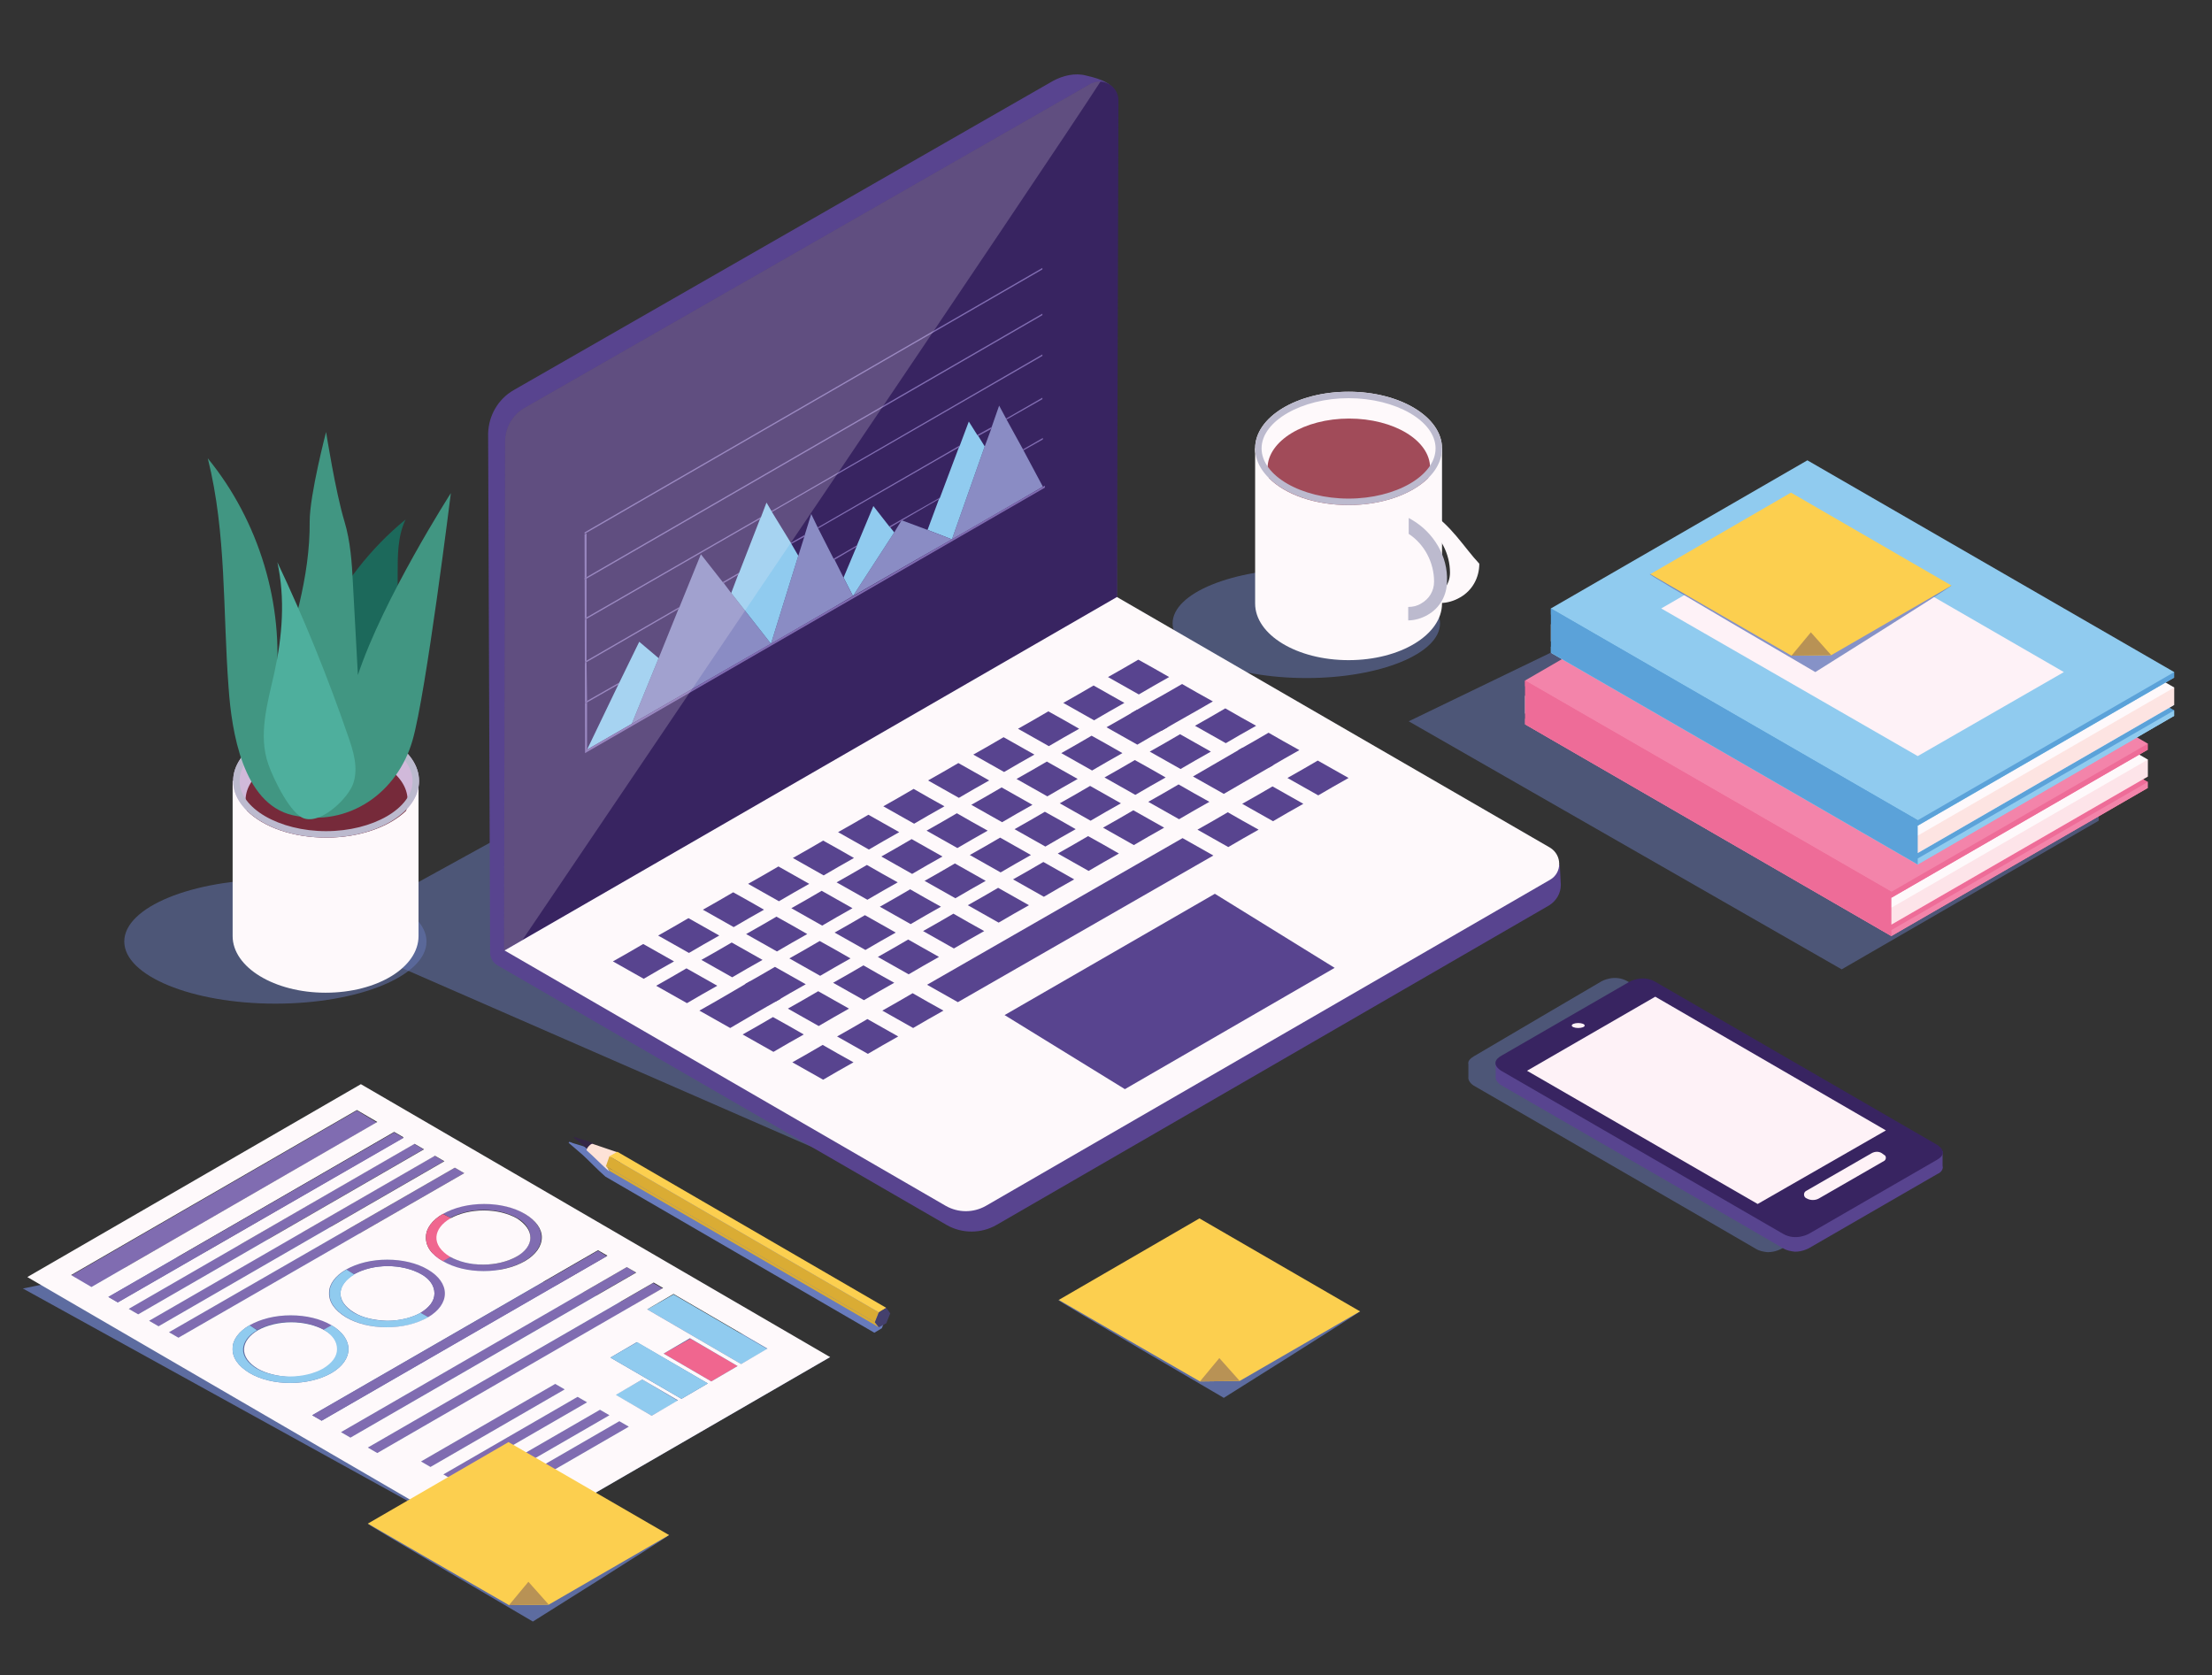 <?xml version="1.0" encoding="utf-8"?>
<!-- Generator: Adobe Illustrator 19.0.0, SVG Export Plug-In . SVG Version: 6.00 Build 0)  -->
<svg version="1.1" id="Layer_1" xmlns="http://www.w3.org/2000/svg" xmlns:xlink="http://www.w3.org/1999/xlink" x="0px" y="0px"
	 viewBox="0 0 445 337" style="enable-background:new 0 0 445 337;" xml:space="preserve">
<rect x="0" y="0" width="445" height="337" fill="#333333" stroke="none"/>
<style type="text/css">
	.st0{opacity:0.5;fill:#687BBC;}
	.st1{fill:#58448F;}
	.st2{fill:#382461;}
	.st3{fill:#FEF2F7;}
	.st4{opacity:0.8;fill:#687BBC;}
	.st5{fill:#FCCF4F;}
	.st6{fill:#B89255;}
	.st7{fill:#F384AA;}
	.st8{fill:#EE6C98;}
	.st9{fill:#FDE4E9;}
	.st10{fill:#FEF9FB;}
	.st11{fill:#90CBEF;}
	.st12{fill:#5BA2D9;}
	.st13{fill:#FDE4E2;}
	.st14{fill:#687BBC;}
	.st15{enable-background:new    ;}
	.st16{fill:#342646;}
	.st17{fill:#FDE2D7;}
	.st18{fill:#44406D;}
	.st19{fill:#DAAC34;}
	.st20{fill:#806CB1;}
	.st21{fill:#F0668F;}
	.st22{fill:#D1B9DA;}
	.st23{fill:#762A3A;}
	.st24{fill:#BCBACE;}
	.st25{fill:#1C695B;}
	.st26{fill:#419682;}
	.st27{fill:#4EAF9D;}
	.st28{fill:#A14B59;}
	.st29{fill:#8A8CC4;}
	.st30{opacity:0.2;fill:#FEF9FB;}
</style>
<g>
	<path class="st0" d="M385.2,232.1c0.1-0.2,0-0.4,0-0.6v0l0,0c-0.2-0.7-1.1-1.3-1.1-1.3s-54.2-31.3-56.7-32.8c-2.6-1.5-5.2,0-5.2,0
		S299,211,296.5,212.5c-1,0.6-1.2,1.1-1.1,1.6v2.6c-0.1,1,1.1,1.7,1.1,1.7s54.2,31.3,56.7,32.8c0.8,0.5,1.6,0.6,2.4,0.7l0,0l0,0
		c1.6,0,2.8-0.7,2.8-0.7l23.2-13.4c0,0,0,0,2.6-1.5c0.7-0.4,1-0.8,1.1-1.2h0v0c0.1-0.2,0-0.4,0-0.6V232.1z"/>
	<g>
		<g>
			<path class="st1" d="M390.8,235.1c0.1-0.2,0-0.4,0-0.6v-2.9l-6.1-1.2c-13.5-7.8-49.6-28.7-51.7-29.9c-2.6-1.5-5.2,0-5.2,0
				s-17.8,10.3-23.9,13.8l-3-0.6v2.9c-0.1,1,1.1,1.7,1.1,1.7s54.2,31.3,56.7,32.8c0.8,0.5,1.6,0.6,2.4,0.7l0,0l0,0
				c1.6,0,2.8-0.7,2.8-0.7l23.2-13.4c0,0,0,0,2.6-1.5C390.4,235.9,390.7,235.5,390.8,235.1L390.8,235.1L390.8,235.1z"/>
			<path class="st2" d="M387.1,234.8l-23.2,13.4c0,0-2.6,1.5-5.2,0c-2.6-1.5-56.7-32.8-56.7-32.8s-2.6-1.5,0-3
				c2.6-1.5,25.8-14.9,25.8-14.9s2.6-1.5,5.2,0c2.6,1.5,56.7,32.8,56.7,32.8s2.6,1.5,0,3C387.1,234.8,387.1,234.8,387.1,234.8z"/>
			<polygon class="st3" points="379.4,227.4 333,200.5 307.2,215.4 353.6,242.2 			"/>
			<path class="st3" d="M379,232.3l-0.4-0.3c-0.6-0.4-1.4-0.4-2.1,0l-13.2,7.6c-0.5,0.3-0.5,1.1,0,1.4l0.2,0.1
				c0.7,0.4,1.7,0.4,2.4,0l13.2-7.6C379.5,233.2,379.5,232.5,379,232.3z"/>
			<ellipse class="st3" cx="317.5" cy="206.3" rx="1.3" ry="0.5"/>
		</g>
	</g>
</g>
<polygon class="st0" points="422.2,156.3 348.4,113.7 283.4,145.1 370.5,195 422.2,165.1 422.2,164 421.2,163.4 422.2,162.9 
	422.2,159.4 420.4,158.4 422.2,157.4 "/>
<g>
	<path class="st4" d="M273.6,263.8c-0.6,0.6-27.4,17.4-27.4,17.4s-34.5-20.1-33.3-19.7C214.2,261.8,273.6,263.8,273.6,263.8z"/>
	<polygon class="st5" points="273.6,263.8 241.3,245.1 213,261.5 241.4,277.9 249.4,277.8 	"/>
	<polygon class="st6" points="245.3,273.2 249.4,277.8 241.4,277.9 	"/>
</g>
<g>
	<g>
		<polygon class="st7" points="432.1,158.5 358.4,115.9 306.8,145.7 380.5,188.3 		"/>
		<polygon class="st7" points="306.8,144.6 306.8,145.7 380.5,188.3 432.1,158.5 432.1,157.3 		"/>
		<g>
			<polygon class="st8" points="432.1,157.3 358.4,114.8 306.8,144.6 380.5,187.1 			"/>
		</g>
	</g>
	<g>
		<polygon class="st7" points="432.1,156.2 358.4,113.7 306.8,143.5 380.5,186 		"/>
		<polygon class="st9" points="306.8,140 306.8,143.5 380.5,186 432.1,156.2 432.1,152.8 		"/>
		<g>
			<polygon class="st10" points="432.1,152.8 358.4,110.2 306.8,140 380.5,182.6 			"/>
		</g>
	</g>
	<g>
		<polygon class="st7" points="432.1,150.8 358.4,108.2 306.8,138 380.5,180.6 		"/>
		<polygon class="st8" points="306.8,136.9 306.8,138 380.5,180.6 432.1,150.8 432.1,149.6 		"/>
		<g>
			<polygon class="st7" points="432.1,149.6 358.4,107 306.8,136.9 380.5,179.4 			"/>
		</g>
	</g>
	<polygon class="st8" points="380.5,179.4 380.5,188.3 306.8,145.7 306.8,136.9 	"/>
</g>
<g>
	<g>
		<polygon class="st11" points="437.4,144 363.6,101.5 312,131.3 385.8,173.9 		"/>
		<polygon class="st11" points="312,130.1 312,131.3 385.8,173.9 437.4,144 437.4,142.9 		"/>
		<g>
			<polygon class="st12" points="437.4,142.9 363.6,100.3 312,130.1 385.8,172.7 			"/>
		</g>
	</g>
	<g>
		<polygon class="st11" points="437.4,141.8 363.6,99.2 312,129 385.8,171.6 		"/>
		<polygon class="st13" points="312,125.6 312,129 385.8,171.6 437.4,141.8 437.4,138.3 		"/>
		<g>
			<polygon class="st10" points="437.4,138.3 363.6,95.8 312,125.6 385.8,168.1 			"/>
		</g>
	</g>
	<g>
		<polygon class="st11" points="437.4,136.3 363.6,93.7 312,123.6 385.8,166.1 		"/>
		<polygon class="st12" points="312,122.4 312,123.6 385.8,166.1 437.4,136.3 437.4,135.2 		"/>
		<g>
			<polygon class="st11" points="437.4,135.2 363.6,92.6 312,122.4 385.8,165 			"/>
			<polygon class="st3" points="334.2,122.4 363.6,105.4 415.2,135.2 385.8,152.1 			"/>
		</g>
	</g>
	<polygon class="st12" points="385.8,165 385.8,173.9 312,131.3 312,122.4 	"/>
</g>
<g>
	<path class="st14" d="M114.4,229.9c0-0.1,0.1-0.1,0.1-0.2c0.1,0,0.3,0.1,0.4,0.1c0.1,0.1,0.3,0.1,0.5,0.2c0.3,0.1,0.7,0.2,1,0.3
		c0.3,0.1,0.7,0.2,1,0.3c0.1,0.1,0.3,0.1,0.5,0.2c0.2,0.1,0.3,0.1,0.5,0.2v0l0,0c0.1,0.1,4.4,1.4,4.9,1.7l0,0l0,0c0,0,0,0,0,0l0,0
		l54.1,31.4l0.8,1.1l-0.8,2l-1.5,0.9l-54.1-31.4l0,0c-1.5-1.3-3.1-3-4.5-4.3C116.3,231.5,115.3,230.7,114.4,229.9z"/>
	<g>
		<g>
			<g class="st15">
				<path class="st16" d="M115.5,228.7c0.1,0,0.3,0.1,0.4,0.1c0.1,0.1,0.3,0.1,0.5,0.2c0.3,0.1,0.7,0.2,1,0.3c0.3,0.1,0.7,0.2,1,0.3
					c0.1,0.1,0.3,0.1,0.5,0.2c0.2,0.1,0.3,0.1,0.5,0.2l-1.1,1.3c-0.9-0.8-1.8-1.6-2.8-2.4C115.4,228.9,115.4,228.8,115.5,228.7z"/>
				<path class="st17" d="M119.2,230.1c0.2,0.1,4.8,1.6,5,1.7c-0.1,0.2-0.2,0.2-0.5,0.4c-0.7,0.4-1.5,1.4-1.5,2.2
					c0,0.4,0.2,1.1,0.4,1.3c-1.5-1.3-3.1-3-4.6-4.3C118,230.9,118.9,230,119.2,230.1z"/>
				<g>
					<path class="st18" d="M122.3,234.4c0,0.9,0.6,1.2,1.3,0.8c0.7-0.4,1.4-1.5,1.4-2.3c0-0.9-0.6-1.2-1.3-0.8
						C122.9,232.5,122.3,233.5,122.3,234.4z"/>
				</g>
			</g>
		</g>
		<g>
			<g class="st15">
				<g>
					<polygon class="st19" points="176,266 121.9,234.6 122.7,235.6 176.8,267 					"/>
				</g>
				<g>
					<polygon class="st19" points="176.8,264 122.6,232.6 121.9,234.6 176,266 					"/>
				</g>
				<g>
					<polygon class="st5" points="178.3,263.1 124.2,231.7 122.6,232.6 176.8,264 					"/>
				</g>
				<g>
					<polygon class="st18" points="176.8,264 176,266 176.8,267 178.3,266.2 179.1,264.2 178.3,263.1 					"/>
				</g>
			</g>
		</g>
	</g>
</g>
<g>
	<polygon class="st4" points="99.9,311.8 4.6,259.2 66.7,246.7 167,273 	"/>
	<g>
		<g>
			<path class="st20" d="M96.3,246.6c0.8-0.5,2-0.4,2.8,0c0.8,0.4,0.8,1.1,0,1.6c-0.8,0.5-2,0.4-2.8,0
				C95.6,247.7,95.5,247.1,96.3,246.6z M98.3,247.1c-0.4-0.2-0.9-0.3-1.3-0.1c-0.3,0.2-0.3,0.5,0.1,0.8c0.4,0.3,1,0.3,1.3,0.1
				C98.7,247.6,98.7,247.3,98.3,247.1"/>
		</g>
		<g class="st15">
			<g>
				<path class="st10" d="M97.1,247.7c0.4,0.3,1,0.3,1.3,0.1c0.3-0.2,0.3-0.5-0.1-0.7c-0.4-0.2-0.9-0.3-1.3-0.1
					C96.6,247.2,96.7,247.5,97.1,247.7z"/>
			</g>
			<g>
				<polygon class="st20" points="93.2,248.4 92.3,248.9 101.6,249.9 102.4,249.4 				"/>
			</g>
			<g>
				<path class="st10" d="M97.7,250.6c-0.4-0.3-1-0.3-1.3-0.1c-0.3,0.2-0.3,0.5,0.1,0.7c0.4,0.2,0.9,0.3,1.3,0.1
					C98.2,251.2,98.2,250.8,97.7,250.6z"/>
			</g>
			<g>
				<path class="st20" d="M90.6,252.8l-1.6,0.9c2.2,1.3,5.1,2,8.2,2c3.1,0,6-0.7,8.3-2c2.2-1.3,3.4-3,3.4-4.8c0-1.8-1.2-3.5-3.4-4.8
					c-2.2-1.3-5.1-2-8.2-2c-3.1,0-6,0.7-8.3,2l1.6,0.9c1.8-1,4.2-1.6,6.7-1.6c2.5,0,4.9,0.6,6.7,1.6c1.8,1,2.7,2.4,2.7,3.9
					c0,1.5-1,2.8-2.8,3.9c-1.8,1-4.2,1.6-6.7,1.6C94.7,254.4,92.4,253.9,90.6,252.8z"/>
			</g>
			<g>
				<polygon class="st20" points="14.3,256.6 18.4,258.9 75.8,225.8 71.8,223.4 				"/>
			</g>
			<g>
				<path class="st10" d="M77.8,258.9c0.4,0.3,1,0.3,1.3,0.1c0.3-0.2,0.3-0.5-0.1-0.7c-0.4-0.2-0.9-0.3-1.3-0.1
					C77.3,258.3,77.3,258.7,77.8,258.9z"/>
			</g>
			<g>
				<path class="st10" d="M71.2,264c-1.8-1.1-2.8-2.5-2.7-4c0.1-1.4,1.1-2.7,2.8-3.7c1.8-1,4.2-1.6,6.7-1.6c2.5,0,4.9,0.6,6.7,1.6
					c1.8,1,2.7,2.4,2.7,3.9c0,1.5-1,2.8-2.8,3.9c-1.8,1-4.2,1.6-6.7,1.6C75.3,265.6,72.9,265.1,71.2,264z"/>
			</g>
			<g>
				<path class="st10" d="M78.4,261.8c-0.4-0.3-1-0.3-1.3-0.1c-0.3,0.2-0.3,0.5,0.1,0.7c0.4,0.2,0.9,0.3,1.3,0.1
					C78.8,262.3,78.8,262,78.4,261.8z"/>
			</g>
			<g>
				<polygon class="st20" points="25.9,263.3 27.8,264.4 85.2,231.2 83.3,230.1 				"/>
			</g>
			<g>
				<polygon class="st20" points="30,265.7 31.9,266.8 89.3,233.6 87.4,232.5 				"/>
			</g>
			<g>
				<path class="st20" d="M69.7,255.4l1.6,0.9c-1.7,1-2.7,2.3-2.8,3.7c-0.1,1.5,0.9,2.9,2.7,4c-1.8-1.1-2.8-2.5-2.7-4
					c0.1-1.4,1.1-2.7,2.8-3.7c1.8-1,4.2-1.6,6.7-1.6c2.5,0,4.9,0.6,6.7,1.6c1.8,1,2.7,2.4,2.7,3.9c0,1.5-1,2.8-2.8,3.9l1.6,0.9
					c-2.2,1.3-5.1,2-8.3,2c-3.1,0-6-0.7-8.2-2c2.2,1.3,5.1,2,8.2,2c3.1,0,6-0.7,8.3-2c2.2-1.3,3.4-3,3.4-4.8c0-1.8-1.2-3.5-3.4-4.8
					c-2.2-1.3-5.1-2-8.2-2S71.9,254.1,69.7,255.4z"/>
			</g>
			<g>
				<path class="st11" d="M69.7,255.4c-2.1,1.2-3.4,2.9-3.4,4.6c-0.1,1.9,1.1,3.6,3.4,5c2.2,1.3,5.1,2,8.2,2c3.1,0,6-0.7,8.3-2
					l-1.6-0.9c-1.8,1-4.2,1.6-6.7,1.6c-2.5,0-4.9-0.6-6.7-1.6c-1.8-1.1-2.8-2.5-2.7-4c0.1-1.4,1.1-2.7,2.8-3.7L69.7,255.4z"/>
			</g>
			<g>
				<polygon class="st20" points="34,268 35.9,269.1 93.4,236 91.5,234.9 				"/>
			</g>
			<g>
				<path class="st10" d="M58.4,270.1c0.4,0.3,1,0.3,1.3,0.1c0.3-0.2,0.3-0.5-0.1-0.7c-0.4-0.2-0.9-0.3-1.3-0.1
					C58,269.5,58,269.8,58.4,270.1z"/>
			</g>
			<g>
				<path class="st10" d="M51.8,275.3c-1.8-1.1-2.8-2.5-2.7-4c0.1-1.4,1.1-2.7,2.8-3.7c1.8-1,4.2-1.6,6.7-1.6c2.5,0,4.9,0.6,6.7,1.6
					c1.8,1,2.7,2.4,2.7,3.9c0,1.5-1,2.8-2.8,3.9c-1.8,1-4.2,1.6-6.7,1.6C55.9,276.9,53.5,276.3,51.8,275.3z"/>
			</g>
			<g>
				<path class="st10" d="M59,272.9c-0.4-0.3-1-0.3-1.3-0.1c-0.3,0.2-0.3,0.5,0.1,0.8c0.4,0.2,0.9,0.3,1.3,0.1
					C59.5,273.5,59.5,273.2,59,272.9z"/>
			</g>
			<g>
				<polygon class="st11" points="130.2,263.4 149.1,274.4 154.4,271.4 135.5,260.4 				"/>
			</g>
			<g>
				<path class="st20" d="M50.2,266.6l1.6,0.9c-1.7,1-2.7,2.3-2.8,3.7c-0.1,1.5,0.9,2.9,2.7,4c-1.8-1.1-2.8-2.5-2.7-4
					c0.1-1.4,1.1-2.7,2.8-3.7c1.8-1,4.2-1.6,6.7-1.6c2.5,0,4.9,0.6,6.7,1.6l1.6-0.9c-2.2-1.3-5.1-2-8.2-2
					C55.4,264.6,52.4,265.3,50.2,266.6z"/>
			</g>
			<g>
				<polygon class="st21" points="133.5,272.3 143.1,277.9 148.4,274.8 138.9,269.3 				"/>
			</g>
			<g>
				<polygon class="st11" points="123.8,280.6 131.1,284.8 136.4,281.8 129.2,277.5 				"/>
			</g>
			<g>
				<polygon class="st20" points="68.6,288.1 70.5,289.2 127.9,256 126.1,254.9 				"/>
			</g>
			<g>
				<polygon class="st20" points="74,291.2 75.9,292.3 133.3,259.2 131.4,258.1 				"/>
			</g>
			<g>
				<polygon class="st20" points="84.7,294 86.6,295.1 113.6,279.5 111.7,278.4 				"/>
			</g>
			<g>
				<polygon class="st20" points="89.2,296.6 91.1,297.7 118.1,282.1 116.2,281 				"/>
			</g>
			<g>
				<polygon class="st20" points="93.7,299.2 95.6,300.3 122.6,284.7 120.7,283.6 				"/>
			</g>
			<g>
				<polygon class="st20" points="97.6,301.5 99.5,302.6 126.5,287 124.6,285.9 				"/>
			</g>
			<g>
				<path class="st10" d="M167,273l-67.1,38.8L5.5,256.9l67.1-38.8L167,273z M86.1,255.4c-2.2-1.3-5.1-2-8.2-2c-3.1,0-6,0.7-8.3,2
					c-2.1,1.2-3.4,2.9-3.4,4.6c-0.1,1.9,1.1,3.6,3.4,5c2.2,1.3,5.1,2,8.2,2c3.1,0,6-0.7,8.3-2c2.2-1.3,3.4-3,3.4-4.8
					C89.5,258.4,88.3,256.7,86.1,255.4 M66.7,266.6c-2.2-1.3-5.1-2-8.2-2c-3.1,0-6,0.7-8.3,2c-2.1,1.2-3.4,2.9-3.4,4.6
					c-0.1,1.9,1.1,3.6,3.4,5c2.2,1.3,5.1,2,8.2,2c3.1,0,6-0.7,8.3-2c2.2-1.3,3.4-3,3.4-4.8C70.1,269.6,68.9,267.9,66.7,266.6
					 M105.6,244.2c-2.2-1.3-5.1-2-8.2-2c-3.1,0-6,0.7-8.3,2c-2.1,1.2-3.4,2.9-3.4,4.6c-0.1,1.9,1.1,3.6,3.4,4.9c2.2,1.3,5.1,2,8.2,2
					c3.1,0,6-0.7,8.3-2c2.2-1.3,3.4-3,3.4-4.8C109,247.2,107.8,245.5,105.6,244.2 M18.4,258.9l57.5-33.2l-4.1-2.4l-57.5,33.2
					L18.4,258.9 M31.9,266.8l57.5-33.2l-1.9-1.1L30,265.7L31.9,266.8 M23.7,262l57.5-33.2l-1.9-1.1l-57.5,33.2L23.7,262 M27.8,264.4
					l57.5-33.2l-1.9-1.1l-57.5,33.2L27.8,264.4 M35.9,269.1L93.4,236l-1.9-1.1L34,268L35.9,269.1 M75.9,292.3l57.5-33.2l-1.9-1.1
					L74,291.2L75.9,292.3 M70.5,289.2l57.5-33.2l-1.9-1.1l-57.5,33.2L70.5,289.2 M64.7,285.8l57.5-33.2l-1.9-1.1l-57.5,33.2
					L64.7,285.8 M149.1,274.4l5.3-3.1l-18.9-11l-5.3,3.1L149.1,274.4 M137.1,281.4l5.3-3.1l-14.3-8.3l-5.3,3.1L137.1,281.4
					 M143.1,277.9l5.3-3.1l-9.6-5.6l-5.3,3.1L143.1,277.9 M91.1,297.7l27-15.6l-1.9-1.1l-27,15.6L91.1,297.7 M86.6,295.1l27-15.6
					l-1.9-1.1l-27,15.6L86.6,295.1 M95.6,300.3l27-15.6l-1.9-1.1l-27,15.6L95.6,300.3 M99.5,302.6l27-15.6l-1.9-1.1l-27,15.6
					L99.5,302.6 M131.1,284.8l5.3-3.1l-7.2-4.2l-5.3,3.1L131.1,284.8"/>
			</g>
			<g>
				<path class="st21" d="M89.1,244.2c-2.1,1.2-3.4,2.9-3.4,4.6c-0.1,1.9,1.1,3.6,3.4,4.9l1.6-0.9c-1.8-1.1-2.8-2.5-2.7-4
					c0.1-1.4,1.1-2.7,2.8-3.7L89.1,244.2z"/>
			</g>
			<g>
				<path class="st10" d="M106.7,249c0-1.5-1-2.8-2.7-3.9c-1.8-1-4.1-1.6-6.7-1.6c-2.5,0-4.9,0.6-6.7,1.6c-1.7,1-2.7,2.3-2.8,3.7
					c-0.1,1.5,0.9,2.9,2.7,4c1.8,1,4.1,1.6,6.7,1.6c2.5,0,4.9-0.6,6.7-1.6C105.7,251.8,106.7,250.4,106.7,249z"/>
			</g>
			<g>
				<polygon class="st20" points="21.8,260.9 23.7,262 81.2,228.9 79.3,227.8 				"/>
			</g>
			<g>
				<path class="st11" d="M50.2,266.6c-2.1,1.2-3.4,2.9-3.4,4.6c-0.1,1.9,1.1,3.6,3.4,5c2.2,1.3,5.1,2,8.2,2c3.1,0,6-0.7,8.3-2
					c2.2-1.3,3.4-3,3.4-4.8c0-1.8-1.2-3.5-3.4-4.8l-1.6,0.9c1.8,1,2.7,2.4,2.7,3.9c0,1.5-1,2.8-2.8,3.9c-1.8,1-4.2,1.6-6.7,1.6
					c-2.5,0-4.9-0.6-6.7-1.6c-1.8-1.1-2.8-2.5-2.7-4c0.1-1.4,1.1-2.7,2.8-3.7L50.2,266.6z"/>
			</g>
			<g>
				<polygon class="st11" points="122.8,273.1 137.1,281.4 142.4,278.3 128.2,270 				"/>
			</g>
			<g>
				<polygon class="st20" points="62.8,284.7 64.7,285.8 122.1,252.7 120.3,251.6 				"/>
			</g>
		</g>
	</g>
</g>
<path class="st0" d="M190.5,242.6L65.2,187.9l126-69.4c0,0,130.3,55.9,120.7,58.5C302.3,179.6,190.5,242.6,190.5,242.6z"/>
<ellipse class="st0" cx="262.8" cy="125.4" rx="26.9" ry="11"/>
<g>
	<ellipse class="st0" cx="55.4" cy="189.4" rx="30.4" ry="12.5"/>
	<g>
		<g>
			<g>
				<path class="st10" d="M71.6,148.8l-24.8,8.3v31.2c0,6.3,8.4,11.4,18.7,11.4c10.4,0,18.7-5.1,18.7-11.4v-31.2L71.6,148.8z"/>
				<ellipse class="st22" cx="65.6" cy="157.1" rx="18.7" ry="11.4"/>
				<path class="st23" d="M49.7,163.1c3.3,3.3,9.2,5.4,16,5.4c6.7,0,12.7-2.2,16-5.4c0.2-0.7,0.3-1.3,0.3-2.1
					c0-5.5-7.3-9.9-16.3-9.9c-9,0-16.3,4.4-16.3,9.9C49.3,161.7,49.4,162.4,49.7,163.1z"/>
			</g>
			<path class="st24" d="M65.6,147c9.4,0,17.4,4.6,17.4,10.1c0,5.5-8,10.1-17.4,10.1c-9.4,0-17.4-4.6-17.4-10.1
				C48.2,151.6,56.2,147,65.6,147 M65.6,145.7c-10.4,0-18.7,5.1-18.7,11.4s8.4,11.4,18.7,11.4s18.7-5.1,18.7-11.4
				S76,145.7,65.6,145.7L65.6,145.7z"/>
		</g>
		<path class="st25" d="M81.6,104.5c-1.6,3.3-1.6,7.2-1.6,10.8c0,4.1,0,8.3,0,12.4c0,4.7,0,9.5-1.3,14c-1.3,4.5-4,8.9-8.3,11
			c-2.1,1-4.7,1.4-6.7,0.2c-0.9-0.6-1.5-1.4-2.1-2.2c-4.8-7.5-0.4-17.5,3.1-24.6C68.7,117.8,74.5,110.3,81.6,104.5z"/>
		<path class="st26" d="M46,138.5c-1.2-15.5-0.4-31.2-4.2-46.3c10.3,12.6,15.4,29.4,13.7,45.5c3.4-10.7,6.9-21.6,6.8-32.8
			c0-5.4,3.3-18,3.3-18s1.9,12.1,3.7,18c1.2,4,1.5,8.3,1.7,12.5c0.3,6.1,0.7,12.2,1,18.4c5.1-15.4,18.7-36.6,18.7-36.6
			s-5,40.4-7.7,49.7c-3,10.5-12.8,17.6-24.1,15.1C48.8,161.7,46.6,147,46,138.5z"/>
		<path class="st27" d="M54,153.8c-2.1-5.9-0.2-12.3,1.2-18.5c1.6-7.3,2.2-14.9,0.6-22.2c5.4,11.4,10.1,23,14.2,34.9
			c1.1,3.1,2.1,6.4,1.1,9.5c-0.9,2.9-6.2,8.1-9.7,7.2C58.5,164.1,54.9,156.4,54,153.8z"/>
	</g>
</g>
<g>
	<g>
		<path class="st10" d="M277.3,81.9l-24.8,8.3v31.2c0,6.3,8.4,11.4,18.8,11.4c10.4,0,18.8-5.1,18.8-11.4V90.2L277.3,81.9z"/>
		<ellipse class="st10" cx="271.3" cy="90.2" rx="18.8" ry="11.4"/>
		<path class="st28" d="M255.3,96.2c3.3,3.3,9.2,5.4,16,5.4c6.8,0,12.7-2.2,16-5.4c0.2-0.7,0.4-1.3,0.4-2.1c0-5.5-7.3-9.9-16.3-9.9
			S255,88.7,255,94.2C255,94.9,255.1,95.6,255.3,96.2z"/>
	</g>
	<path class="st24" d="M271.3,80.1c9.5,0,17.5,4.6,17.5,10.1s-8,10.1-17.5,10.1c-9.5,0-17.5-4.6-17.5-10.1S261.9,80.1,271.3,80.1
		 M271.3,78.8c-10.4,0-18.8,5.1-18.8,11.4c0,6.3,8.4,11.4,18.8,11.4c10.4,0,18.8-5.1,18.8-11.4C290.1,83.9,281.7,78.8,271.3,78.8
		L271.3,78.8z"/>
	<g>
		<path class="st10" d="M287.3,102.8l-0.7-0.4v0l0,0v0l0,0v0l0,0v0l0,0v0l0,0v0l0,0v0l0,0v0l0,0v0l0,0v0l0,0v0l0,0v0l0,0v0l0,0v0
			l0,0v0l0,0v0l0,0v0l0,0v0l0,0v0l0,0v0l0,0v0l0,0v0l0,0v0l0,0v0l0,0v0l0,0v0l0,0v0l0,0v0l0,0v0l0,0v0l0,0v0l0,0v0l0,0v0l0,0v0l0,0
			v0l0,0v0l0,0v0l0,0v0l0,0v0l0,0v0l0,0v0l0,0v0l0,0v0l0,0v0l0,0v0l0,0v0l0,0v0l0,0v0l0,0v0l0,0v0l0,0v0l0,0v0l0,0v0l0,0v0l0,0v0
			l0,0v0l0,0v0l0,0v0l0,0v0l0,0v0l0,0v0l0,0v0l0,0v0l0,0v0l0,0v0l0,0v0l0,0v0l0,0v0l0,0v0l0,0v0l0,0v0l0,0v0l0,0v0l0,0v0l0,0v0l0,0
			v0l0,0v0l0,0v0l0,0v0l0,0v0l0,0v0l0,0v0l0,0v0l0,0v0l0,0v0l0,0v0l0,0v0l0,0v0l0,0v0l0,0v0l0,0v0l0,0v0l0,0v0l0,0v0l0,0v0l0,0v0
			l0,0v0l0,0v0l0,0v0l0,0v0l0,0v0l0,0v0l0,0v0l0,0v0l0,0v0l0,0v0l0,0v0l0,0v0l0,0v0l0,0v0l0,0v0l0,0v0l0,0v0l0,0v0l0,0v0l0,0v0l0,0
			v0l0,0v0l0,0v0l0,0v0l0,0v0l0,0v0l0,0v0l0,0v0l0,0v0l0,0v0l0,0v0l0,0v0l0,0v0l0,0v0l0,0v0l0,0v0l0,0v0l0,0v0l0,0v0l0,0v0l0,0v0
			l0,0v0l0,0v0l0,0v0l0,0v0l0,0v0l0,0v0l0,0v0l0,0v0l0,0v0l0,0v0l0,0v0l0,0v0l0,0v0l0,0v0l0,0v0l0,0v0l0,0v0l0,0v0l0,0v0l0,0v0l0,0
			v0l0,0v0l0,0v0l0,0v0l0,0v0l0,0v0l0,0v0l0,0v0l0,0v0l0,0v0l0,0v0l0,0v0l0,0v0l0,0v0l0,0v0l0,0v0l0,0v0l0,0v0l0,0v0l0,0v0l0,0v0
			l0,0v0l0,0v0l0,0v0l0,0v0l0,0v0l0,0v0l0,0v0l0,0v0l0,0v0l0,0v0l0,0v0l0,0v0l0,0v0l0,0v0l0,0v0l0,0v0l0,0v0l0,0v0l0,0v0l0,0v0l0,0
			v0l0,0v0l0,0v0l0,0v0l0,0v0l0,0v0l0,0v0l0,0v0l0,0v0l0,0v0l0,0v0l0,0v0l0,0v0l0,0v0l0,0v0l0,0v0l0,0v0l0,0v0l0,0v0l0,0v0l0,0v0
			l0,0v0l0,0v0l0,0v0l0,0v0l0,0v0l0,0v0l0,0v0l0,0v0l0,0v0l0,0v0l0,0v0l0,0v0l0,0v0l0,0v0l0,0v0l0,0v0l0,0v0l0,0v0l0,0v0l0,0v0l0,0
			v0l0,0v0l0,0v0l0,0v0l0,0v0l0,0v0l0,0v0l0,0v0l0,0v0l0,0v0l0,0v0l0,0v0l0,0v0l0,0v0l0,0v0l0,0v0l0,0v0l0,0v0l0,0v0l0,0v0l0,0v0
			l0,0v0l0,0v0l0,0v0l0,0v0l0,0v0l0,0v0l0,0v0l0,0v0l0,0v0l0,0v0l0,0v0l0,0v0l0,0v0l0,0v0l0,0v0l0,0v0l0,0v0l0,0v0l0,0v0l0,0v0l0,0
			v0l0,0v0l0,0v0l0,0v0l0,0v0l0,0v0l0,0v0l0,0v0l0,0v0l0,0v0l0,0v0l0,0v0l0,0v0l0,0v0l0,0v0l0,0v0l0,0v0l0,0v0l0,0v0l0,0v0l0,0v0
			l0,0v3.2c3.2,2.1,5.1,5.8,5.1,9.6c0,1.2-0.4,2.4-1.2,3.3c-0.2,0-0.5,0.1-0.7,0.1v0c0,0,0,0,0,0v0c0,0,0,0,0,0v0c0,0,0,0,0,0v0
			c0,0,0,0,0,0v0c0,0,0,0,0,0v0c0,0,0,0,0,0v0c0,0,0,0,0,0v0c0,0,0,0,0,0v0c0,0,0,0,0,0v0c0,0,0,0,0,0v0c0,0,0,0,0,0v0c0,0,0,0,0,0
			v0c0,0,0,0,0,0v0c0,0,0,0,0,0v0c0,0,0,0,0,0v0c0,0,0,0,0,0v0c0,0,0,0,0,0v0c0,0,0,0,0,0v0c0,0,0,0,0,0v0c0,0,0,0,0,0v0
			c0,0,0,0,0,0v0c0,0,0,0,0,0v0c0,0,0,0,0,0v0c0,0,0,0,0,0v0c0,0,0,0,0,0v0c0,0,0,0,0,0v0c0,0,0,0,0,0v0c0,0,0,0,0,0v0c0,0,0,0,0,0
			v0c0,0,0,0,0,0v0c0,0,0,0,0,0v0c0,0,0,0,0,0v0c0,0,0,0,0,0v0c0,0,0,0,0,0v0c0,0,0,0,0,0v0c0,0,0,0,0,0v0c0,0,0,0,0,0v0
			c0,0,0,0,0,0v0c0,0,0,0,0,0v0c0,0,0,0,0,0v0c0,0,0,0,0,0v0c0,0,0,0,0,0v0c0,0,0,0,0,0v0c0,0,0,0,0,0v0c0,0,0,0,0,0v0c0,0,0,0,0,0
			v0c0,0,0,0,0,0v0c0,0,0,0,0,0v0c0,0,0,0,0,0v0c0,0,0,0,0,0v0c0,0,0,0,0,0v0c0,0,0,0,0,0v0c0,0,0,0,0,0v0c0,0,0,0,0,0v0
			c0,0,0,0,0,0v0c0,0,0,0,0,0v0c0,0,0,0,0,0v0c0,0,0,0,0,0v0c0,0,0,0,0,0v0c0,0,0,0,0,0v0c0,0,0,0,0,0v0c0,0,0,0,0,0v0c0,0,0,0,0,0
			v0c0,0,0,0,0,0v0c0,0,0,0,0,0v0c0,0,0,0,0,0v0c0,0,0,0,0,0v0c0,0,0,0,0,0v0c0,0,0,0,0,0v0c0,0,0,0,0,0v0c0,0,0,0,0,0v0
			c0,0,0,0,0,0v0c0,0,0,0,0,0v0c0,0,0,0,0,0v0c0,0,0,0,0,0v0c0,0,0,0,0,0v0c0,0,0,0,0,0v0c0,0,0,0,0,0v0c0,0,0,0,0,0v0c0,0,0,0,0,0
			v0c0,0,0,0,0,0v0c0,0,0,0,0,0v0c0,0,0,0,0,0v0c0,0,0,0,0,0v0c0,0,0,0,0,0v0c0,0,0,0,0,0v0c0,0,0,0,0,0v0c0,0,0,0,0,0v0
			c0,0,0,0,0,0v0c0,0,0,0,0,0v0c0,0,0,0,0,0v0c0,0,0,0,0,0v0c0,0,0,0,0,0v0c0,0,0,0,0,0v0c0,0,0,0,0,0v0c0,0,0,0,0,0v0c0,0,0,0,0,0
			v0c0,0,0,0,0,0v0c0,0,0,0,0,0v0c0,0,0,0,0,0v0c0,0,0,0,0,0v0c0,0,0,0,0,0v0c0,0,0,0,0,0v0c0,0,0,0,0,0v0c0,0,0,0,0,0v0
			c0,0,0,0,0,0v0c0,0,0,0,0,0v0c0,0,0,0,0,0v0c0,0,0,0,0,0v0c0,0,0,0,0,0v0c0,0,0,0,0,0v0c0,0,0,0,0,0v0c0,0,0,0,0,0v0c0,0,0,0,0,0
			v0c0,0,0,0,0,0v0c0,0,0,0,0,0v0c0,0,0,0,0,0v0c0,0,0,0,0,0v0c0,0,0,0,0,0v0c0,0,0,0,0,0v0c0,0,0,0,0,0v0c0,0,0,0,0,0v0
			c0,0,0,0,0,0v0c0,0,0,0,0,0v0c0,0,0,0,0,0v0c0,0,0,0,0,0v0c0,0,0,0,0,0v0c0,0,0,0,0,0v0c0,0,0,0,0,0v0c0,0,0,0,0,0v0c0,0,0,0,0,0
			v0c0,0,0,0,0,0v0c0,0,0,0,0,0v0c0,0,0,0,0,0v0c0,0,0,0,0,0v0c0,0,0,0,0,0v0c0,0,0,0,0,0v0c0,0,0,0,0,0v0c0,0,0,0,0,0v0
			c0,0,0,0,0,0v0c0,0,0,0,0,0v0c0,0,0,0,0,0v0c0,0,0,0,0,0v0c0,0,0,0,0,0v0c0,0,0,0,0,0v0c0,0,0,0,0,0v0c0,0,0,0,0,0v0c0,0,0,0,0,0
			v0c0,0,0,0,0,0v0c0,0,0,0,0,0v0c0,0,0,0,0,0v0c0,0,0,0,0,0v0c0,0,0,0,0,0v0c0,0,0,0,0,0v0c0,0,0,0,0,0v0c0,0,0,0,0,0v0
			c0,0,0,0,0,0v0c0,0,0,0,0,0v0c0,0,0,0,0,0v0c0,0,0,0,0,0v0c0,0,0,0,0,0v0c0,0,0,0,0,0v0c0,0,0,0,0,0v0c0,0,0,0,0,0v0c0,0,0,0,0,0
			v0c0,0,0,0,0,0v0c0,0,0,0,0,0v0c0,0,0,0,0,0v0c0,0,0,0,0,0v0c0,0,0,0,0,0v0c0,0,0,0,0,0v0c0,0,0,0,0,0v0c0,0,0,0,0,0v0
			c0,0,0,0,0,0v0c0,0,0,0,0,0v0c0,0,0,0,0,0v0c0,0,0,0,0,0v0c0,0,0,0,0,0v0c0,0,0,0,0,0v0c0,0,0,0,0,0v0c0,0,0,0,0,0v0c0,0,0,0,0,0
			v0c0,0,0,0,0,0v0c0,0,0,0,0,0v0c0,0,0,0,0,0v0c0,0,0,0,0,0v0c0,0,0,0,0,0v0c0,0,0,0,0,0v0c0,0,0,0,0,0v0c0,0,0,0,0,0v0
			c0,0,0,0,0,0v0c0,0,0,0,0,0v0c0,0,0,0,0,0v0c0,0,0,0,0,0v0c0,0,0,0,0,0v0c0,0,0,0,0,0v0c0,0,0,0,0,0v0c0,0,0,0,0,0v0c0,0,0,0,0,0
			v0c0,0,0,0,0,0v0c0,0,0,0,0,0v0c0,0,0,0,0,0v0c0,0,0,0,0,0v0c0,0,0,0,0,0v0c0,0,0,0,0,0v0c0,0,0,0,0,0v0c0,0,0,0,0,0v0
			c0,0,0,0,0,0v0c0,0,0,0,0,0v0c0,0,0,0,0,0v0c0,0,0,0,0,0v0c0,0,0,0,0,0v0c0,0,0,0,0,0v0c0,0,0,0,0,0v0c0,0,0,0,0,0v0c0,0,0,0,0,0
			v0c0,0,0,0,0,0v0c0,0,0,0,0,0v0c0,0,0,0,0,0v0c0,0,0,0,0,0v0c0,0,0,0,0,0v0c0,0,0,0,0,0v0c0,0,0,0,0,0v0c0,0,0,0,0,0v0
			c0,0,0,0,0,0v0c0,0,0,0,0,0v0c0,0,0,0,0,0v0c0,0,0,0,0,0v0c0,0,0,0,0,0v0c0,0,0,0,0,0v0c0,0,0,0,0,0v0c0,0,0,0,0,0v0c0,0,0,0,0,0
			v0c0,0,0,0,0,0v0c0,0,0,0,0,0v0c0,0,0,0,0,0v0c0,0,0,0,0,0v0c0,0,0,0,0,0v0c0,0,0,0,0,0v0c0,0,0,0,0,0v0c0,0,0,0,0,0v0
			c0,0,0,0,0,0v0c0,0,0,0,0,0v0c0,0,0,0,0,0v0c0,0,0,0,0,0v0c0,0,0,0,0,0v0c0,0,0,0,0,0v0c0,0,0,0,0,0v0c0,0,0,0,0,0v0c0,0,0,0,0,0
			v0c0,0,0,0,0,0v0c0,0,0,0,0,0v0c0,0,0,0,0,0v0c0,0,0,0,0,0v0c0,0,0,0,0,0v0c0,0,0,0,0,0v0c0,0,0,0,0,0v0c0,0,0,0,0,0v0
			c0,0,0,0,0,0v0c0,0,0,0,0,0v0c0,0,0,0,0,0v0c0,0,0,0,0,0v0c0,0,0,0,0,0v0c0,0,0,0,0,0v0c0,0,0,0,0,0v0c0,0,0,0,0,0v0c0,0,0,0,0,0
			v0c0,0,0,0,0,0v0c0,0,0,0,0,0v0c0,0,0,0,0,0v0c0,0,0,0,0,0v0c0,0,0,0,0,0v0c0,0,0,0,0,0v0c0,0,0,0,0,0v0c0,0,0,0,0,0v0
			c0,0,0,0,0,0v0c0,0,0,0,0,0v0c0,0,0,0,0,0v0c0,0,0,0,0,0v0c0,0,0,0,0,0v0c0,0,0,0,0,0v0c0,0,0,0,0,0v0c0,0,0,0,0,0v0c0,0,0,0,0,0
			v0c0,0,0,0,0,0v0c0,0,0,0,0,0v0c0,0,0,0,0,0v0c0,0,0,0,0,0v0c0,0,0,0,0,0v0c0,0,0,0,0,0v0c0,0,0,0,0,0v0c0,0,0,0,0,0v0
			c0,0,0,0,0,0v0c0,0,0,0,0,0v0c0,0,0,0,0,0v0c0,0,0,0,0,0v0c0,0,0,0,0,0v0c0,0,0,0,0,0v0c0,0,0,0,0,0v0c0,0,0,0,0,0v0c0,0,0,0,0,0
			v2.7c1.3,0,2.7-0.4,3.9-1.1c0,0,0,0,0,0c0,0,0,0,0,0c0,0,0,0,0,0c0,0,0,0,0,0c0,0,0,0,0,0c0,0,0,0,0,0c0,0,0,0,0,0c0,0,0,0,0,0
			c0,0,0,0,0,0c0,0,0,0,0,0c0,0,0,0,0,0c0,0,0,0,0,0c0,0,0,0,0,0c0,0,0,0,0,0c0,0,0,0,0,0c0,0,0,0,0,0c0,0,0,0,0,0c0,0,0,0,0,0
			c0,0,0,0,0,0c0,0,0,0,0,0c0,0,0,0,0,0c0,0,0,0,0,0c0,0,0,0,0,0c0,0,0,0,0,0c0,0,0,0,0,0c0,0,0,0,0,0c0,0,0,0,0,0c0,0,0,0,0,0
			c0,0,0,0,0,0c0,0,0,0,0,0c0,0,0,0,0,0c0,0,0,0,0,0c0,0,0,0,0,0c0,0,0,0,0,0c0,0,0,0,0,0c0,0,0,0,0,0c0,0,0,0,0,0c0,0,0,0,0,0
			c0,0,0,0,0,0c0,0,0,0,0,0c0,0,0,0,0,0c0,0,0,0,0,0c0,0,0,0,0,0c0,0,0,0,0,0c0,0,0,0,0,0c0,0,0,0,0,0c0,0,0,0,0,0c0,0,0,0,0,0
			c0,0,0,0,0,0c0,0,0,0,0,0c0,0,0,0,0,0c0,0,0,0,0,0c0,0,0,0,0,0c0,0,0,0,0,0c0,0,0,0,0,0c0,0,0,0,0,0c0,0,0,0,0,0c0,0,0,0,0,0
			c0,0,0,0,0,0c0,0,0,0,0,0c0,0,0,0,0,0c0,0,0,0,0,0c0,0,0,0,0,0c0,0,0,0,0,0c0,0,0,0,0,0c0,0,0,0,0,0c0,0,0,0,0,0c0,0,0,0,0,0
			c0,0,0,0,0,0c0,0,0,0,0,0c0,0,0,0,0,0c0,0,0,0,0,0c0,0,0,0,0,0c0,0,0,0,0,0c0,0,0,0,0,0c0,0,0,0,0,0c0,0,0,0,0,0c0,0,0,0,0,0
			c0,0,0,0,0,0c0,0,0,0,0,0c0,0,0,0,0,0c0,0,0,0,0,0c0,0,0,0,0,0c0,0,0,0,0,0c0,0,0,0,0,0c0,0,0,0,0,0c0,0,0,0,0,0c0,0,0,0,0,0
			c0,0,0,0,0,0c0,0,0,0,0,0c0,0,0,0,0,0c0,0,0,0,0,0c0,0,0,0,0,0c0,0,0,0,0,0c0,0,0,0,0,0c0,0,0,0,0,0c0,0,0,0,0,0c0,0,0,0,0,0
			c0,0,0,0,0,0c0,0,0,0,0,0c0,0,0,0,0,0c0,0,0,0,0,0c0,0,0,0,0,0c0,0,0,0,0,0c0,0,0,0,0,0c0,0,0,0,0,0c0,0,0,0,0,0c0,0,0,0,0,0
			c0,0,0,0,0,0c0,0,0,0,0,0c0,0,0,0,0,0c0,0,0,0,0,0c0,0,0,0,0,0c0,0,0,0,0,0c0,0,0,0,0,0c0,0,0,0,0,0c0,0,0,0,0,0c0,0,0,0,0,0
			c0,0,0,0,0,0c0,0,0,0,0,0c0,0,0,0,0,0c0,0,0,0,0,0c0,0,0,0,0,0c0,0,0,0,0,0c0,0,0,0,0,0c0,0,0,0,0,0c0,0,0,0,0,0c0,0,0,0,0,0
			c0,0,0,0,0,0c0,0,0,0,0,0c0,0,0,0,0,0c0,0,0,0,0,0c0,0,0,0,0,0c0,0,0,0,0,0c0,0,0,0,0,0c0,0,0,0,0,0c0,0,0,0,0,0c0,0,0,0,0,0
			c0,0,0,0,0,0c0,0,0,0,0,0c0,0,0,0,0,0c0,0,0,0,0,0c0,0,0,0,0,0c0,0,0,0,0,0c0,0,0,0,0,0c0,0,0,0,0,0c0,0,0,0,0,0c0,0,0,0,0,0
			c0,0,0,0,0,0c0,0,0,0,0,0c0,0,0,0,0,0c0,0,0,0,0,0c0,0,0,0,0,0c0,0,0,0,0,0c0,0,0,0,0,0c0,0,0,0,0,0c0,0,0,0,0,0c0,0,0,0,0,0
			c0,0,0,0,0,0c0,0,0,0,0,0c0,0,0,0,0,0c0,0,0,0,0,0c0,0,0,0,0,0c0,0,0,0,0,0c0,0,0,0,0,0c0,0,0,0,0,0c0,0,0,0,0,0c0,0,0,0,0,0
			c0,0,0,0,0,0c0,0,0,0,0,0c0,0,0,0,0,0c0,0,0,0,0,0c0,0,0,0,0,0c0,0,0,0,0,0c0,0,0,0,0,0c0,0,0,0,0,0c0,0,0,0,0,0c0,0,0,0,0,0
			c0,0,0,0,0,0c0,0,0,0,0,0c0,0,0,0,0,0c0,0,0,0,0,0c0,0,0,0,0,0c0,0,0,0,0,0c0,0,0,0,0,0c0,0,0,0,0,0c0,0,0,0,0,0c0,0,0,0,0,0
			c0,0,0,0,0,0c0,0,0,0,0,0c0,0,0,0,0,0c0,0,0,0,0,0c0,0,0,0,0,0c0,0,0,0,0,0c0,0,0,0,0,0c0,0,0,0,0,0c0,0,0,0,0,0c0,0,0,0,0,0
			c0,0,0,0,0,0c0,0,0,0,0,0c0,0,0,0,0,0c0,0,0,0,0,0c0,0,0,0,0,0c0,0,0,0,0,0c0,0,0,0,0,0c0,0,0,0,0,0c0,0,0,0,0,0c0,0,0,0,0,0
			c0,0,0,0,0,0c0,0,0,0,0,0c0,0,0,0,0,0c0,0,0,0,0,0c0,0,0,0,0,0c0,0,0,0,0,0c0,0,0,0,0,0c0,0,0,0,0,0c0,0,0,0,0,0c0,0,0,0,0,0
			c0,0,0,0,0,0c0,0,0,0,0,0c0,0,0,0,0,0c0,0,0,0,0,0c0,0,0,0,0,0c0,0,0,0,0,0c0,0,0,0,0,0c0,0,0,0,0,0c0,0,0,0,0,0c0,0,0,0,0,0
			c0,0,0,0,0,0c0,0,0,0,0,0c0,0,0,0,0,0c0,0,0,0,0,0c0,0,0,0,0,0c0,0,0,0,0,0c0,0,0,0,0,0c0,0,0,0,0,0c0,0,0,0,0,0c0,0,0,0,0,0
			c0,0,0,0,0,0c0,0,0,0,0,0c0,0,0,0,0,0c0,0,0,0,0,0c0,0,0,0,0,0c0,0,0,0,0,0c0,0,0,0,0,0c0,0,0,0,0,0c0,0,0,0,0,0c0,0,0,0,0,0
			c0,0,0,0,0,0c0,0,0,0,0,0c0,0,0,0,0,0c0,0,0,0,0,0c0,0,0,0,0,0c0,0,0,0,0,0c0,0,0,0,0,0c0,0,0,0,0,0c0,0,0,0,0,0c0,0,0,0,0,0
			c0,0,0,0,0,0c0,0,0,0,0,0c0,0,0,0,0,0c0,0,0,0,0,0c0,0,0,0,0,0c0,0,0,0,0,0c0,0,0,0,0,0c0,0,0,0,0,0c0,0,0,0,0,0c0,0,0,0,0,0
			c0,0,0,0,0,0c0,0,0,0,0,0c0,0,0,0,0,0c0,0,0,0,0,0c0,0,0,0,0,0c0,0,0,0,0,0c0,0,0,0,0,0c0,0,0,0,0,0c0,0,0,0,0,0c0,0,0,0,0,0
			c0,0,0,0,0,0c0,0,0,0,0,0c0,0,0,0,0,0c0,0,0,0,0,0c0,0,0,0,0,0c0,0,0,0,0,0c0,0,0,0,0,0c0,0,0,0,0,0c0,0,0,0,0,0c0,0,0,0,0,0
			c0,0,0,0,0,0c0,0,0,0,0,0c0,0,0,0,0,0c0,0,0,0,0,0c0,0,0,0,0,0c0,0,0,0,0,0c0,0,0,0,0,0c0,0,0,0,0,0c0,0,0,0,0,0c0,0,0,0,0,0
			c0,0,0,0,0,0c0,0,0,0,0,0c0,0,0,0,0,0c0,0,0,0,0,0c0,0,0,0,0,0c0,0,0,0,0,0c0,0,0,0,0,0c0,0,0,0,0,0c0,0,0,0,0,0c0,0,0,0,0,0
			c0,0,0,0,0,0c0,0,0,0,0,0c0,0,0,0,0,0c0,0,0,0,0,0c0,0,0,0,0,0c0,0,0,0,0,0c0,0,0,0,0,0c0,0,0,0,0,0c0,0,0,0,0,0c0,0,0,0,0,0
			c0,0,0,0,0,0c0,0,0,0,0,0c0,0,0,0,0,0c0,0,0,0,0,0c0,0,0,0,0,0c0,0,0,0,0,0c0,0,0,0,0,0c0,0,0,0,0,0c0,0,0,0,0,0c0,0,0,0,0,0
			c0,0,0,0,0,0c0,0,0,0,0,0c0,0,0,0,0,0c0,0,0,0,0,0c0,0,0,0,0,0c0,0,0,0,0,0c0,0,0,0,0,0c0,0,0,0,0,0c0,0,0,0,0,0c0,0,0,0,0,0
			c0,0,0,0,0,0c0,0,0,0,0,0c0,0,0,0,0,0c0,0,0,0,0,0c0,0,0,0,0,0c0,0,0,0,0,0c0,0,0,0,0,0c0,0,0,0,0,0c0,0,0,0,0,0c0,0,0,0,0,0
			c0,0,0,0,0,0c0,0,0,0,0,0c0,0,0,0,0,0c0,0,0,0,0,0c0,0,0,0,0,0c0,0,0,0,0,0c0,0,0,0,0,0c0,0,0,0,0,0c0,0,0,0,0,0c0,0,0,0,0,0
			c0,0,0,0,0,0c0,0,0,0,0,0c0,0,0,0,0,0c0,0,0,0,0,0c0,0,0,0,0,0c0,0,0,0,0,0c0,0,0,0,0,0c0,0,0,0,0,0c0,0,0,0,0,0c0,0,0,0,0,0
			c0,0,0,0,0,0c0,0,0,0,0,0c0,0,0,0,0,0c0,0,0,0,0,0c0,0,0,0,0,0c0,0,0,0,0,0c0,0,0,0,0,0c0,0,0,0,0,0c0,0,0,0,0,0c0,0,0,0,0,0
			c0,0,0,0,0,0c0,0,0,0,0,0c0,0,0,0,0,0c0,0,0,0,0,0c0,0,0,0,0,0c0,0,0,0,0,0c0,0,0,0,0,0c0,0,0,0,0,0c0,0,0,0,0,0c0,0,0,0,0,0
			c0,0,0,0,0,0c0,0,0,0,0,0c0,0,0,0,0,0c0,0,0,0,0,0c0,0,0,0,0,0c0,0,0,0,0,0c0,0,0,0,0,0c0,0,0,0,0,0c0,0,0,0,0,0c0,0,0,0,0,0
			c0,0,0,0,0,0c0,0,0,0,0,0c0,0,0,0,0,0c0,0,0,0,0,0c0,0,0,0,0,0c0,0,0,0,0,0c0,0,0,0,0,0c0,0,0,0,0,0c0,0,0,0,0,0c0,0,0,0,0,0
			c0,0,0,0,0,0c0,0,0,0,0,0c0,0,0,0,0,0c0,0,0,0,0,0c0,0,0,0,0,0c0,0,0,0,0,0c0,0,0,0,0,0c0,0,0,0,0,0c0,0,0,0,0,0c0,0,0,0,0,0
			c0,0,0,0,0,0c0,0,0,0,0,0c0,0,0,0,0,0c0,0,0,0,0,0c0,0,0,0,0,0c0,0,0,0,0,0c0,0,0,0,0,0c0,0,0,0,0,0c0,0,0,0,0,0c0,0,0,0,0,0
			c0,0,0,0,0,0c0,0,0,0,0,0c0,0,0,0,0,0c0,0,0,0,0,0c0,0,0,0,0,0c0,0,0,0,0,0c0,0,0,0,0,0c0,0,0,0,0,0c0,0,0,0,0,0c0,0,0,0,0,0
			c0,0,0,0,0,0c0,0,0,0,0,0c0,0,0,0,0,0c0,0,0,0,0,0c0,0,0,0,0,0c0,0,0,0,0,0c0,0,0,0,0,0c0,0,0,0,0,0c0,0,0,0,0,0c0,0,0,0,0,0
			c0,0,0,0,0,0c0,0,0,0,0,0c0,0,0,0,0,0c0,0,0,0,0,0c0,0,0,0,0,0c0,0,0,0,0,0c0,0,0,0,0,0c0,0,0,0,0,0c0,0,0,0,0,0c0,0,0,0,0,0
			c0,0,0,0,0,0c0,0,0,0,0,0c0,0,0,0,0,0c0,0,0,0,0,0c0,0,0,0,0,0c0,0,0,0,0,0c0,0,0,0,0,0c0,0,0,0,0,0c0,0,0,0,0,0c0,0,0,0,0,0
			c0,0,0,0,0,0c0,0,0,0,0,0c0,0,0,0,0,0c0,0,0,0,0,0c0,0,0,0,0,0c0,0,0,0,0,0c0,0,0,0,0,0c0,0,0,0,0,0c0,0,0,0,0,0c0,0,0,0,0,0
			c0,0,0,0,0,0c0,0,0,0,0,0c0,0,0,0,0,0c0,0,0,0,0,0c0,0,0,0,0,0c0,0,0,0,0,0c0,0,0,0,0,0c0,0,0,0,0,0c0,0,0,0,0,0c0,0,0,0,0,0
			c0,0,0,0,0,0c0,0,0,0,0,0c0,0,0,0,0,0c0,0,0,0,0,0c0,0,0,0,0,0c0,0,0,0,0,0c0,0,0,0,0,0c0,0,0,0,0,0c0,0,0,0,0,0c0,0,0,0,0,0
			c0,0,0,0,0,0c0,0,0,0,0,0c0,0,0,0,0,0c0,0,0,0,0,0c0,0,0,0,0,0c0,0,0,0,0,0c0,0,0,0,0,0c0,0,0,0,0,0c0,0,0,0,0,0c0,0,0,0,0,0
			c0,0,0,0,0,0c0,0,0,0,0,0c0,0,0,0,0,0c0,0,0,0,0,0c0,0,0,0,0,0c0,0,0,0,0,0c0,0,0,0,0,0c0,0,0,0,0,0c0,0,0,0,0,0c0,0,0,0,0,0
			c0,0,0,0,0,0c0,0,0,0,0,0c0,0,0,0,0,0c0,0,0,0,0,0c0,0,0,0,0,0c0,0,0,0,0,0c0,0,0,0,0,0c0,0,0,0,0,0c0,0,0,0,0,0c0,0,0,0,0,0
			c0,0,0,0,0,0c0,0,0,0,0,0c0,0,0,0,0,0c0,0,0,0,0,0c0,0,0,0,0,0c0,0,0,0,0,0c0,0,0,0,0,0c0,0,0,0,0,0c0,0,0,0,0,0c0,0,0,0,0,0
			c0,0,0,0,0,0c0,0,0,0,0,0c0,0,0,0,0,0c0,0,0,0,0,0c0,0,0,0,0,0c0,0,0,0,0,0c0,0,0,0,0,0c0,0,0,0,0,0c0,0,0,0,0,0c0,0,0,0,0,0
			c0,0,0,0,0,0c0,0,0,0,0,0c0,0,0,0,0,0c0,0,0,0,0,0c0,0,0,0,0,0c0,0,0,0,0,0c0,0,0,0,0,0c0,0,0,0,0,0c0,0,0,0,0,0c0,0,0,0,0,0
			c0,0,0,0,0,0c0,0,0,0,0,0c0,0,0,0,0,0c0,0,0,0,0,0c0,0,0,0,0,0c0,0,0,0,0,0c0,0,0,0,0,0c0,0,0,0,0,0c0,0,0,0,0,0c0,0,0,0,0,0
			c0,0,0,0,0,0c0,0,0,0,0,0c0,0,0,0,0,0c0,0,0,0,0,0c0,0,0,0,0,0c0,0,0,0,0,0c0,0,0,0,0,0c0,0,0,0,0,0c0,0,0,0,0,0c0,0,0,0,0,0
			c0,0,0,0,0,0c0,0,0,0,0,0c0,0,0,0,0,0c0,0,0,0,0,0c0,0,0,0,0,0c0,0,0,0,0,0c0,0,0,0,0,0c0,0,0,0,0,0c0,0,0,0,0,0c0,0,0,0,0,0
			c0,0,0,0,0,0c0,0,0,0,0,0c0,0,0,0,0,0c0,0,0,0,0,0c0,0,0,0,0,0c0,0,0,0,0,0c0,0,0,0,0,0c0,0,0,0,0,0c0,0,0,0,0,0c0,0,0,0,0,0
			c0,0,0,0,0,0c0,0,0,0,0,0c0,0,0,0,0,0c0,0,0,0,0,0c2.5-1.4,3.9-4,3.9-6.8C294.5,110.1,291.8,105.4,287.3,102.8z"/>
		<path class="st24" d="M284.1,104.6l-0.7-0.4v3.2c3.2,2.1,5.1,5.8,5.1,9.6c0,1.9-1,3.5-2.6,4.4c-0.8,0.5-1.7,0.7-2.6,0.7v2.7
			c1.3,0,2.7-0.4,3.9-1.1c2.5-1.4,3.9-4,3.9-6.8C291.3,112,288.5,107.2,284.1,104.6z"/>
	</g>
</g>
<g>
	<g>
		<g>
			<path class="st1" d="M103.3,78.5l108.5-62.2c2-1.1,4.5-1.7,6.7-1.1c3.1,0.7,6,1.7,6,4.4l0.2,100.9l-9.5,5.6
				c3.1,1.5,98.4,47.9,98.6,48l0.2,3.9c0,1.7-0.9,3.2-2.3,4.1c-16.2,9.4-111.2,64.3-111.2,64.3c-3.1,1.8-7,1.8-10.1,0l-90.3-52.2
				c-0.9-0.5-1.5-1.5-1.5-2.6L98.2,87.2C98.3,83.6,100.2,80.3,103.3,78.5z"/>
			<g>
				<path class="st2" d="M101.4,191.2l123.3-70.3L225,20.2c0-2.9-3.1-4.7-5.7-3.3L105.6,82c-2.5,1.4-4,4-4,6.9L101.4,191.2z"/>
				<polygon class="st2" points="219.9,22.7 107,87.5 106.8,182.3 219.9,117.4 				"/>
			</g>
			<g>
				<path class="st10" d="M101.5,191.2l123.2-71.1l87.1,50.4c2.5,1.5,2.5,5.1,0,6.5l-113.5,65.6c-2.5,1.4-5.5,1.4-8,0L101.5,191.2z"
					/>
			</g>
			<g>
				<g>
					<path class="st1" d="M135.6,193.4c-2.5,1.4-3.7,2.1-6.1,3.5c-2.5-1.4-3.7-2.1-6.2-3.5c2.5-1.4,3.7-2.1,6.1-3.5
						C131.9,191.3,133.1,192,135.6,193.4z"/>
					<path class="st1" d="M144.7,188.2c-2.5,1.4-3.7,2.1-6.1,3.5c-2.5-1.4-3.7-2.1-6.2-3.5c2.5-1.4,3.7-2.1,6.1-3.5
						C141,186.1,142.2,186.8,144.7,188.2z"/>
					<path class="st1" d="M153.7,183c-2.5,1.4-3.7,2.1-6.1,3.5c-2.5-1.4-3.7-2.1-6.2-3.5c2.5-1.4,3.7-2.1,6.1-3.5
						C150,180.9,151.3,181.6,153.7,183z"/>
					<path class="st1" d="M162.8,177.8c-2.5,1.4-3.7,2.1-6.1,3.5c-2.5-1.4-3.7-2.1-6.2-3.5c2.5-1.4,3.7-2.1,6.1-3.5
						C159.1,175.7,160.3,176.4,162.8,177.8z"/>
					<path class="st1" d="M171.8,172.6c-2.5,1.4-3.7,2.1-6.1,3.5c-2.5-1.4-3.7-2.1-6.2-3.5c2.5-1.4,3.7-2.1,6.1-3.5
						C168.1,170.5,169.4,171.2,171.8,172.6z"/>
					<path class="st1" d="M180.9,167.4c-2.5,1.4-3.7,2.1-6.1,3.5c-2.5-1.4-3.7-2.1-6.2-3.5c2.5-1.4,3.7-2.1,6.1-3.5
						C177.2,165.3,178.4,166,180.9,167.4z"/>
					<path class="st1" d="M190,162.2c-2.5,1.4-3.7,2.1-6.1,3.5c-2.5-1.4-3.7-2.1-6.2-3.5c2.5-1.4,3.7-2.1,6.1-3.5
						C186.2,160.1,187.5,160.8,190,162.2z"/>
					<path class="st1" d="M199,157c-2.5,1.4-3.7,2.1-6.1,3.5c-2.5-1.4-3.7-2.1-6.2-3.5c2.5-1.4,3.7-2.1,6.1-3.5
						C195.3,154.9,196.5,155.6,199,157z"/>
					<path class="st1" d="M208.1,151.8c-2.5,1.4-3.7,2.1-6.1,3.5c-2.5-1.4-3.7-2.1-6.2-3.5c2.5-1.4,3.7-2.1,6.1-3.5
						C204.4,149.7,205.6,150.4,208.1,151.8z"/>
					<path class="st1" d="M217.1,146.6c-2.5,1.4-3.7,2.1-6.1,3.5c-2.5-1.4-3.7-2.1-6.2-3.5c2.5-1.4,3.7-2.1,6.1-3.5
						C213.4,144.5,214.7,145.2,217.1,146.6z"/>
					<path class="st1" d="M226.2,141.4c-2.5,1.4-3.7,2.1-6.1,3.5c-2.5-1.4-3.7-2.1-6.2-3.5c2.5-1.4,3.7-2.1,6.1-3.5
						C222.5,139.3,223.7,140,226.2,141.4z"/>
					<path class="st1" d="M235.2,136.2c-2.5,1.4-3.7,2.1-6.1,3.5c-2.5-1.4-3.7-2.1-6.2-3.5c2.5-1.4,3.7-2.1,6.1-3.5
						C231.5,134.1,232.8,134.8,235.2,136.2z"/>
					<path class="st1" d="M144.3,198.3c-2.5,1.4-3.7,2.1-6.1,3.5c-2.5-1.4-3.7-2.1-6.2-3.5c2.5-1.4,3.7-2.1,6.1-3.5
						C140.6,196.2,141.8,196.9,144.3,198.3z"/>
					<path class="st1" d="M153.4,193.1c-2.5,1.4-3.7,2.1-6.1,3.5c-2.5-1.4-3.7-2.1-6.2-3.5c2.5-1.4,3.7-2.1,6.1-3.5
						C149.7,191,150.9,191.7,153.4,193.1z"/>
					<path class="st1" d="M162.4,187.9c-2.5,1.4-3.7,2.1-6.1,3.5c-2.5-1.4-3.7-2.1-6.2-3.5c2.5-1.4,3.7-2.1,6.1-3.5
						C158.7,185.8,160,186.5,162.4,187.9z"/>
					<path class="st1" d="M171.5,182.7c-2.5,1.4-3.7,2.1-6.1,3.5c-2.5-1.4-3.7-2.1-6.2-3.5c2.5-1.4,3.7-2.1,6.1-3.5
						C167.8,180.6,169,181.3,171.5,182.7z"/>
					<path class="st1" d="M180.6,177.5c-2.5,1.4-3.7,2.1-6.1,3.5c-2.5-1.4-3.7-2.1-6.2-3.5c2.5-1.4,3.7-2.1,6.1-3.5
						C176.8,175.4,178.1,176.1,180.6,177.5z"/>
					<path class="st1" d="M189.6,172.3c-2.5,1.4-3.7,2.1-6.1,3.5c-2.5-1.4-3.7-2.1-6.2-3.5c2.5-1.4,3.7-2.1,6.1-3.5
						C185.9,170.2,187.1,170.9,189.6,172.3z"/>
					<path class="st1" d="M198.7,167.1c-2.5,1.4-3.7,2.1-6.1,3.5c-2.5-1.4-3.7-2.1-6.2-3.5c2.5-1.4,3.7-2.1,6.1-3.5
						C194.9,165,196.2,165.7,198.7,167.1z"/>
					<path class="st1" d="M207.7,161.9c-2.5,1.4-3.7,2.1-6.1,3.5c-2.5-1.4-3.7-2.1-6.2-3.5c2.5-1.4,3.7-2.1,6.1-3.5
						C204,159.8,205.2,160.5,207.7,161.9z"/>
					<path class="st1" d="M216.8,156.7c-2.5,1.4-3.7,2.1-6.1,3.5c-2.5-1.4-3.7-2.1-6.2-3.5c2.5-1.4,3.7-2.1,6.1-3.5
						C213.1,154.6,214.3,155.3,216.8,156.7z"/>
					<path class="st1" d="M225.8,151.5c-2.5,1.4-3.7,2.1-6.1,3.5c-2.5-1.4-3.7-2.1-6.2-3.5c2.5-1.4,3.7-2.1,6.1-3.5
						C222.1,149.4,223.4,150.1,225.8,151.5z"/>
					<path class="st1" d="M234.9,146.3c-2.5,1.4-3.7,2.1-6.1,3.5c-2.5-1.4-3.7-2.1-6.2-3.5c2.5-1.4,3.7-2.1,6.1-3.5
						C231.2,144.2,232.4,144.9,234.9,146.3z"/>
					<path class="st1" d="M244,141.1c-4.1,2.4-6.2,3.5-10.3,5.9c-2.5-1.4-3.7-2.1-6.2-3.5c4.1-2.4,6.2-3.5,10.3-5.9
						C240.2,139,241.5,139.7,244,141.1z"/>
					<path class="st1" d="M157.1,200.9c-4.1,2.3-6.1,3.5-10.2,5.9c-2.5-1.4-3.7-2.1-6.2-3.5c4.1-2.3,6.1-3.5,10.2-5.9
						C153.4,198.8,154.6,199.5,157.1,200.9z"/>
					<path class="st1" d="M162.1,198c-2.5,1.4-3.7,2.1-6.1,3.5c-2.5-1.4-3.7-2.1-6.2-3.5c2.5-1.4,3.7-2.1,6.1-3.5
						C158.4,195.9,159.6,196.6,162.1,198z"/>
					<path class="st1" d="M171.1,192.8c-2.5,1.4-3.7,2.1-6.1,3.5c-2.5-1.4-3.7-2.1-6.2-3.5c2.5-1.4,3.7-2.1,6.1-3.5
						C167.4,190.7,168.7,191.4,171.1,192.8z"/>
					<path class="st1" d="M180.2,187.6c-2.5,1.4-3.7,2.1-6.1,3.5c-2.5-1.4-3.7-2.1-6.2-3.5c2.5-1.4,3.7-2.1,6.1-3.5
						C176.5,185.5,177.7,186.2,180.2,187.6z"/>
					<path class="st1" d="M189.3,182.4c-2.5,1.4-3.7,2.1-6.1,3.5c-2.5-1.4-3.7-2.1-6.2-3.5c2.5-1.4,3.7-2.1,6.1-3.5
						C185.5,180.3,186.8,181,189.3,182.4z"/>
					<path class="st1" d="M198.3,177.2c-2.5,1.4-3.7,2.1-6.1,3.5c-2.5-1.4-3.7-2.1-6.2-3.5c2.5-1.4,3.7-2.1,6.1-3.5
						C194.6,175.1,195.8,175.8,198.3,177.2z"/>
					<path class="st1" d="M207.4,172c-2.5,1.4-3.7,2.1-6.1,3.5c-2.5-1.4-3.7-2.1-6.2-3.5c2.5-1.4,3.7-2.1,6.1-3.5
						C203.7,169.9,204.9,170.6,207.4,172z"/>
					<path class="st1" d="M216.4,166.8c-2.5,1.4-3.7,2.1-6.1,3.5c-2.5-1.4-3.7-2.1-6.2-3.5c2.5-1.4,3.7-2.1,6.1-3.5
						C212.7,164.7,214,165.4,216.4,166.8z"/>
					<path class="st1" d="M225.5,161.6c-2.5,1.4-3.7,2.1-6.1,3.5c-2.5-1.4-3.7-2.1-6.2-3.5c2.5-1.4,3.7-2.1,6.1-3.5
						C221.8,159.5,223,160.2,225.5,161.6z"/>
					<path class="st1" d="M234.5,156.4c-2.5,1.4-3.7,2.1-6.1,3.5c-2.5-1.4-3.7-2.1-6.2-3.5c2.5-1.4,3.7-2.1,6.1-3.5
						C230.8,154.3,232.1,155,234.5,156.4z"/>
					<path class="st1" d="M243.6,151.2c-2.5,1.4-3.7,2.1-6.1,3.5c-2.5-1.4-3.7-2.1-6.2-3.5c2.5-1.4,3.7-2.1,6.1-3.5
						C239.9,149.1,241.1,149.8,243.6,151.2z"/>
					<path class="st1" d="M252.7,146c-2.5,1.4-3.7,2.1-6.1,3.5c-2.5-1.4-3.7-2.1-6.2-3.5c2.5-1.4,3.7-2.1,6.1-3.5
						C248.9,143.9,250.2,144.6,252.7,146z"/>
					<path class="st1" d="M161.7,208.1c-2.5,1.4-3.7,2.1-6.1,3.5c-2.5-1.4-3.7-2.1-6.2-3.5c2.5-1.4,3.7-2.1,6.1-3.5
						C158,206,159.3,206.7,161.7,208.1z"/>
					<path class="st1" d="M170.8,202.9c-2.5,1.4-3.7,2.1-6.1,3.5c-2.5-1.4-3.7-2.1-6.2-3.5c2.5-1.4,3.7-2.1,6.1-3.5
						C167.1,200.8,168.3,201.5,170.8,202.9z"/>
					<path class="st1" d="M179.9,197.7c-2.5,1.4-3.7,2.1-6.1,3.5c-2.5-1.4-3.7-2.1-6.2-3.5c2.5-1.4,3.7-2.1,6.1-3.5
						C176.1,195.6,177.4,196.3,179.9,197.7z"/>
					<path class="st1" d="M188.9,192.5c-2.5,1.4-3.7,2.1-6.1,3.5c-2.5-1.4-3.7-2.1-6.2-3.5c2.5-1.4,3.7-2.1,6.1-3.5
						C185.2,190.4,186.4,191.1,188.9,192.5z"/>
					<path class="st1" d="M198,187.3c-2.5,1.4-3.7,2.1-6.1,3.5c-2.5-1.4-3.7-2.1-6.2-3.5c2.5-1.4,3.7-2.1,6.1-3.5
						C194.2,185.2,195.5,185.9,198,187.3z"/>
					<path class="st1" d="M207,182.1c-2.5,1.4-3.7,2.1-6.1,3.5c-2.5-1.4-3.7-2.1-6.2-3.5c2.5-1.4,3.7-2.1,6.1-3.5
						C203.3,180,204.5,180.7,207,182.1z"/>
					<path class="st1" d="M216.1,176.9c-2.5,1.4-3.7,2.1-6.1,3.5c-2.5-1.4-3.7-2.1-6.2-3.5c2.5-1.4,3.7-2.1,6.1-3.5
						C212.4,174.8,213.6,175.5,216.1,176.9z"/>
					<path class="st1" d="M225.1,171.7c-2.5,1.4-3.7,2.1-6.1,3.5c-2.5-1.4-3.7-2.1-6.2-3.5c2.5-1.4,3.7-2.1,6.1-3.5
						C221.4,169.6,222.7,170.3,225.1,171.7z"/>
					<path class="st1" d="M234.2,166.5c-2.5,1.4-3.7,2.1-6.1,3.5c-2.5-1.4-3.7-2.1-6.2-3.5c2.5-1.4,3.7-2.1,6.1-3.5
						C230.5,164.4,231.7,165.1,234.2,166.5z"/>
					<path class="st1" d="M243.3,161.3c-2.5,1.4-3.7,2.1-6.1,3.5c-2.5-1.4-3.7-2.1-6.2-3.5c2.5-1.4,3.7-2.1,6.1-3.5
						C239.5,159.2,240.8,159.9,243.3,161.3z"/>
					<path class="st1" d="M256.2,153.9c-4,2.3-6,3.5-10,5.8c-2.5-1.4-3.7-2.1-6.2-3.5c4-2.3,6-3.5,10-5.8
						C252.5,151.8,253.7,152.5,256.2,153.9z"/>
					<path class="st1" d="M261.4,150.9c-2.5,1.4-3.7,2.1-6.1,3.5c-2.5-1.4-3.7-2.1-6.2-3.5c2.5-1.4,3.7-2.1,6.1-3.5
						C257.6,148.8,258.9,149.5,261.4,150.9z"/>
					<path class="st1" d="M171.7,213.7c-2.5,1.4-3.7,2.1-6.1,3.5c-2.5-1.4-3.7-2.1-6.2-3.5c2.5-1.4,3.7-2.1,6.1-3.5
						C167.9,211.6,169.2,212.3,171.7,213.7z"/>
					<path class="st1" d="M180.7,208.5c-2.5,1.4-3.7,2.1-6.1,3.5c-2.5-1.4-3.7-2.1-6.2-3.5c2.5-1.4,3.7-2.1,6.1-3.5
						C177,206.4,178.2,207.1,180.7,208.5z"/>
					<path class="st1" d="M189.8,203.3c-2.5,1.4-3.7,2.1-6.1,3.5c-2.5-1.4-3.7-2.1-6.2-3.5c2.5-1.4,3.7-2.1,6.1-3.5
						C186,201.2,187.3,201.9,189.8,203.3z"/>
					<path class="st1" d="M244.1,172.1c-17.1,9.8-34.3,19.7-51.4,29.5c-2.5-1.4-3.7-2.1-6.2-3.5c17.1-9.8,34.3-19.7,51.4-29.5
						C240.4,170,241.6,170.7,244.1,172.1z"/>
					<path class="st1" d="M253.2,166.9c-2.5,1.4-3.7,2.1-6.1,3.5c-2.5-1.4-3.7-2.1-6.2-3.5c2.5-1.4,3.7-2.1,6.1-3.5
						C249.4,164.8,250.7,165.5,253.2,166.9z"/>
					<path class="st1" d="M262.2,161.7c-2.5,1.4-3.7,2.1-6.1,3.5c-2.5-1.4-3.7-2.1-6.2-3.5c2.5-1.4,3.7-2.1,6.1-3.5
						C258.5,159.6,259.7,160.3,262.2,161.7z"/>
					<path class="st1" d="M271.3,156.5c-2.5,1.4-3.7,2.1-6.1,3.5c-2.5-1.4-3.7-2.1-6.2-3.5c2.5-1.4,3.7-2.1,6.1-3.5
						C267.6,154.4,268.8,155.1,271.3,156.5z"/>
				</g>
			</g>
			<polygon class="st1" points="202.1,204.2 244.4,179.8 268.5,194.7 226.3,219.1 			"/>
		</g>
		<g>
			<g>
				<polygon class="st20" points="202.4,84.2 209.7,80 209.7,80.3 202.5,84.4 				"/>
			</g>
			<g>
				<polygon class="st20" points="196.8,87.7 196.6,87.5 199.5,85.9 199.4,86.3 				"/>
			</g>
			<g>
				<polygon class="st20" points="205.8,90.4 209.8,88.1 209.8,88.4 205.9,90.6 				"/>
			</g>
			<g class="st15">
				<g>
					<polygon class="st29" points="205.9,90.6 209.8,97.9 205,100.7 191.5,108.5 198.1,89.8 199.4,86.3 199.5,85.9 201,81.6 
						202.4,84.2 202.5,84.4 205.8,90.4 					"/>
				</g>
				<g>
					<polygon class="st11" points="196.8,87.7 198.1,89.8 191.5,108.5 186.6,106.6 188.9,100.4 189.1,100.1 192.9,90 193.1,89.6 
						194.9,84.8 196.6,87.5 					"/>
				</g>
				<g>
					<polygon class="st29" points="181.5,104.7 186.6,106.6 191.5,108.5 184.3,112.6 171.6,119.9 179.9,107.1 181.3,104.8 
						181.4,104.7 					"/>
				</g>
				<g>
					<polygon class="st20" points="179.1,106.1 178.9,105.9 189.1,100.1 188.9,100.4 181.5,104.7 181.4,104.7 181.3,104.8 					"/>
				</g>
				<g>
					<polygon class="st11" points="179.1,106.1 179.9,107.1 171.6,119.9 169.7,116.2 172.3,110 172.4,109.7 175.7,101.8 
						178.9,105.9 					"/>
				</g>
				<g>
					<polygon class="st20" points="167.9,112.6 167.7,112.4 172.4,109.7 172.3,110 					"/>
				</g>
				<g>
					<polygon class="st20" points="164.6,106.3 164.5,106.1 193.1,89.6 192.9,90 					"/>
				</g>
				<g>
					<polygon class="st29" points="167.9,112.6 169.7,116.2 171.6,119.9 167,122.6 155.1,129.5 160.6,111.8 161.8,108 161.9,107.6 
						163.2,103.4 164.5,106.1 164.6,106.3 167.7,112.4 					"/>
				</g>
				<g>
					<polygon class="st20" points="159.2,109.4 159.1,109.2 161.9,107.6 161.8,108 					"/>
				</g>
				<g>
					<polygon class="st20" points="155.2,102.8 209.7,71.3 209.7,71.6 155.3,103 					"/>
				</g>
				<g>
					<polygon class="st20" points="209.7,63.1 209.7,63.4 118,116.4 117.6,116.6 117.6,116.3 118,116.1 					"/>
				</g>
			</g>
			<g>
				<polygon class="st20" points="117.7,124.4 118,124.2 153.1,104 152.9,104.4 118,124.5 117.7,124.7 				"/>
			</g>
			<g>
				<polygon class="st20" points="145.6,117.3 145.4,117.1 148.7,115.2 148.5,115.6 				"/>
			</g>
			<g>
				<polygon class="st20" points="117.7,141.2 118.1,141 124.6,137.3 124.4,137.7 118.1,141.3 117.7,141.5 				"/>
			</g>
			<g class="st15">
				<g>
					<polygon class="st29" points="145.6,117.3 147.1,119.3 155.1,129.5 139.6,138.4 127.1,145.6 132.5,132.4 136.5,122.5 
						136.7,122.1 141,111.5 145.4,117.1 					"/>
				</g>
				<g>
					<polygon class="st11" points="128.6,129.1 132.5,132.4 127.1,145.6 118.1,150.8 124.4,137.7 124.6,137.3 					"/>
				</g>
				<g>
					<polygon class="st20" points="117.7,133.1 118,132.9 136.7,122.1 136.5,122.5 118,133.2 117.7,133.4 					"/>
				</g>
			</g>
			<g>
				<polygon class="st11" points="159.2,109.4 160.6,111.8 155.1,129.5 147.1,119.3 148.5,115.6 148.7,115.2 152.9,104.4 153.1,104 
					154.2,101.1 155.2,102.8 155.3,103 159.1,109.2 				"/>
			</g>
			<g>
				<polygon class="st20" points="209.7,53.9 209.7,54.2 117.6,107.4 117.6,107.1 				"/>
			</g>
			<g>
				<polygon class="st20" points="118,107.3 118,116.1 117.6,116.3 117.6,116.6 118,116.4 118,124.2 117.7,124.4 117.7,124.7 
					118,124.5 118,132.9 117.7,133.1 117.7,133.4 118,133.2 118.1,141 117.7,141.2 117.7,141.5 118.1,141.3 118.1,150.8 210.2,97.7 
					210.2,98.1 117.7,151.5 117.6,107.5 				"/>
			</g>
		</g>
		<path class="st30" d="M219.3,16.9L105.6,82c-2.5,1.4-4,4-4,6.9l-0.2,102.3l3.7-2.1c22.1-32.7,105.4-155.8,116.3-172.7
			C220.8,16.4,220,16.5,219.3,16.9z"/>
	</g>
</g>
<g>
	<path class="st4" d="M392.6,117.8c-0.6,0.6-27.4,17.4-27.4,17.4s-34.5-20.1-33.3-19.7C333.2,115.8,392.6,117.8,392.6,117.8z"/>
	<polygon class="st5" points="392.6,117.8 360.3,99.1 332,115.5 360.4,131.9 368.4,131.8 	"/>
	<polygon class="st6" points="364.3,127.2 368.4,131.8 360.4,131.9 	"/>
</g>
<g>
	<path class="st4" d="M134.6,308.8c-0.6,0.6-27.4,17.4-27.4,17.4S72.8,306.1,74,306.5C75.2,306.8,134.6,308.8,134.6,308.8z"/>
	<polygon class="st5" points="134.6,308.8 102.3,290.1 74,306.5 102.4,322.9 110.4,322.8 	"/>
	<polygon class="st6" points="106.3,318.2 110.4,322.8 102.4,322.9 	"/>
</g>
</svg>
